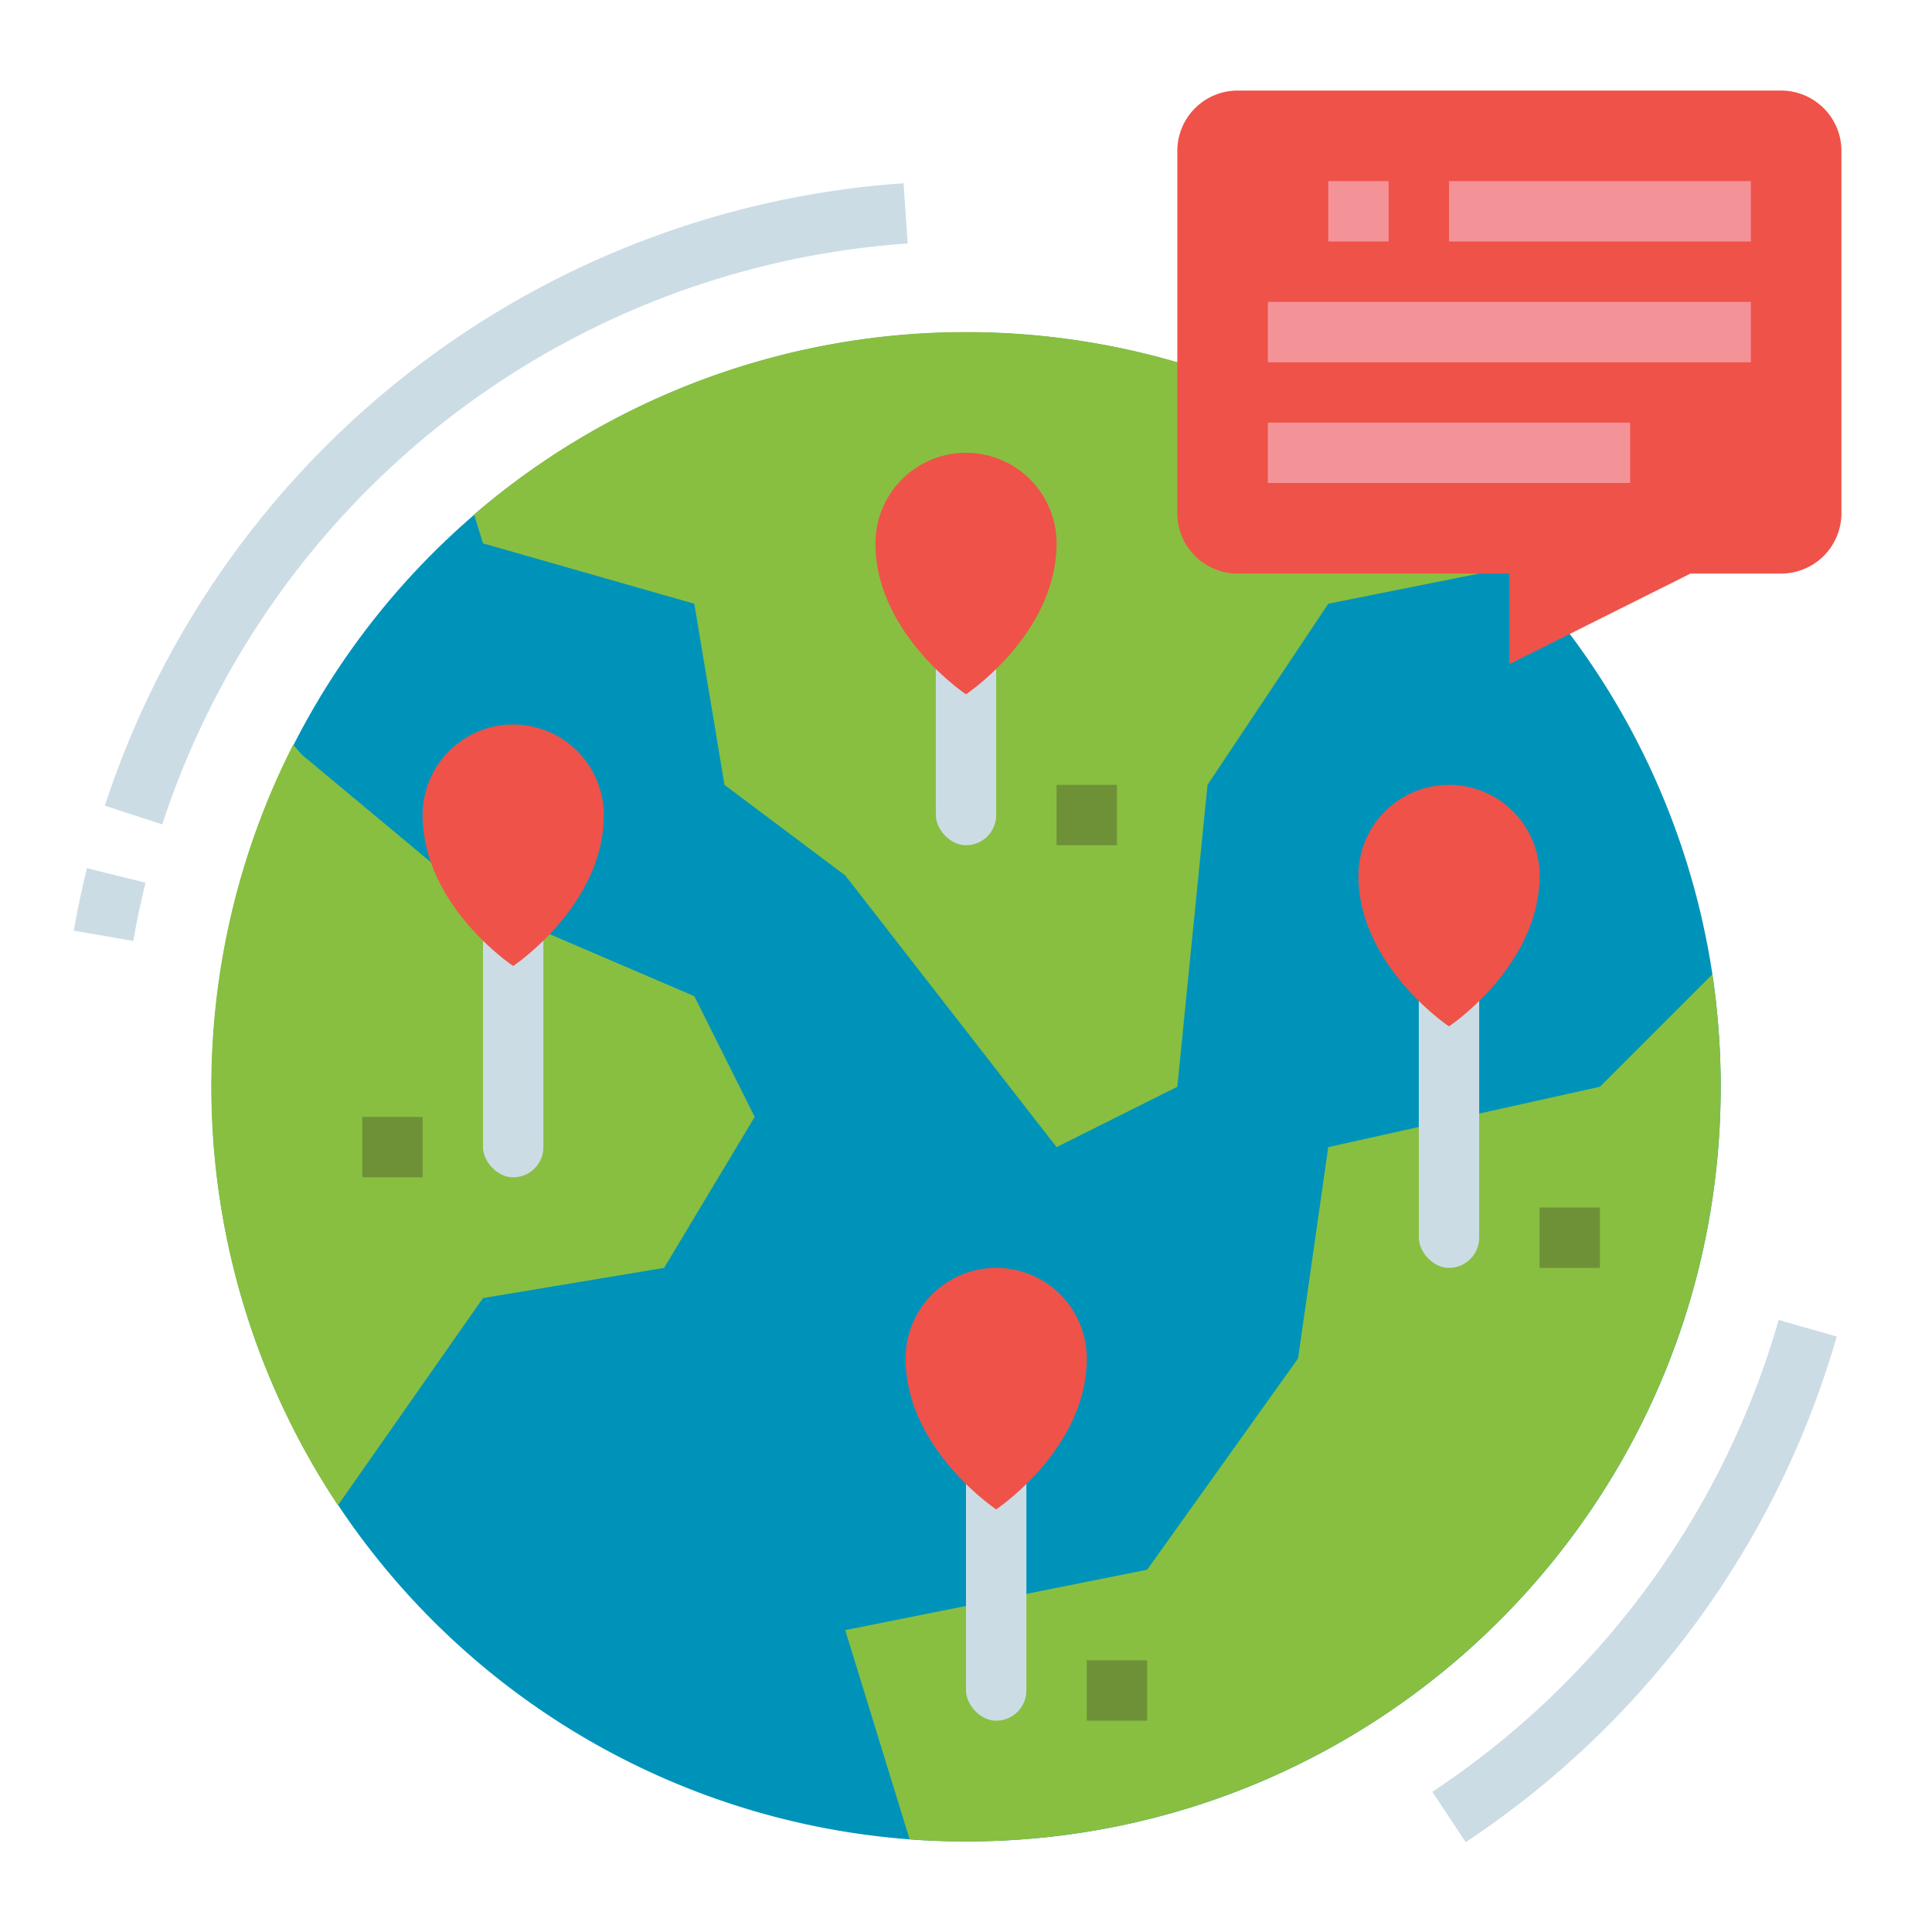<svg id="Flat" height="512" viewBox="0 0 512 512" width="512" xmlns="http://www.w3.org/2000/svg"><path d="m456 288c0 110.46-89.54 200-200 200q-7.545 0-14.94-.55a199.976 199.976 0 1 1 212.74-229.25 201.875 201.875 0 0 1 2.2 29.8z" fill="#0093ba"/><path d="m200 296-24 40-48 8-38.44 54.92a200.2 200.2 0 0 1 -11.88-201.57l2.32 2.65 48 40 56 24z" fill="#88bf40"/><path d="m398.19 147.36-6.19 4.64-40 8-32 48-8 80-32 16-56-72-32-24-8-48-56-16-2.36-7.67a199.977 199.977 0 0 1 272.55 11.03z" fill="#88bf40"/><path d="m456 288c0 110.46-89.54 200-200 200q-7.545 0-14.94-.55l-17.06-55.45 80-16 40-56 8-56 72-16 29.8-29.8a201.875 201.875 0 0 1 2.2 29.8z" fill="#88bf40"/><rect fill="#ccdce5" height="80" rx="8" width="16" x="376" y="256"/><path d="m408 232c0 24-24 40-24 40s-24-16-24-40a24 24 0 0 1 48 0z" fill="#ef5249"/><path d="m328 24h144a16 16 0 0 1 16 16v96a16 16 0 0 1 -16 16h-24l-48 24v-24h-72a16 16 0 0 1 -16-16v-96a16 16 0 0 1 16-16z" fill="#ef5249"/><g fill="#f49397"><path d="m352 48h16v16h-16z"/><path d="m336 80h128v16h-128z"/><path d="m336 112h96v16h-96z"/><path d="m384 48h80v16h-80z"/></g><path d="m43 218.48-15.211-4.96a240.16 240.16 0 0 1 211.667-164.958l1.088 15.962a224.166 224.166 0 0 0 -197.544 153.956z" fill="#ccdce5"/><path d="m35.317 249.37-15.763-2.74c.963-5.537 2.134-11.108 3.485-16.555l15.529 3.85c-1.258 5.082-2.352 10.275-3.251 15.445z" fill="#ccdce5"/><path d="m388.419 488.193-8.838-13.338a224.354 224.354 0 0 0 91.788-125.055l15.381 4.4a240.366 240.366 0 0 1 -98.331 133.993z" fill="#ccdce5"/><path d="m280 208h16v16h-16z" fill="#6e9138"/><path d="m96 296h16v16h-16z" fill="#6e9138"/><path d="m408 320h16v16h-16z" fill="#6e9138"/><path d="m288 440h16v16h-16z" fill="#6e9138"/><rect fill="#ccdce5" height="56" rx="8" width="16" x="248" y="168"/><path d="m280 144c0 24-24 40-24 40s-24-16-24-40a24 24 0 0 1 48 0z" fill="#ef5249"/><rect fill="#ccdce5" height="72" rx="8" width="16" x="128" y="240"/><path d="m160 216c0 24-24 40-24 40s-24-16-24-40a24 24 0 0 1 48 0z" fill="#ef5249"/><rect fill="#ccdce5" height="72" rx="8" width="16" x="256" y="384"/><path d="m288 360c0 24-24 40-24 40s-24-16-24-40a24 24 0 0 1 48 0z" fill="#ef5249"/></svg>